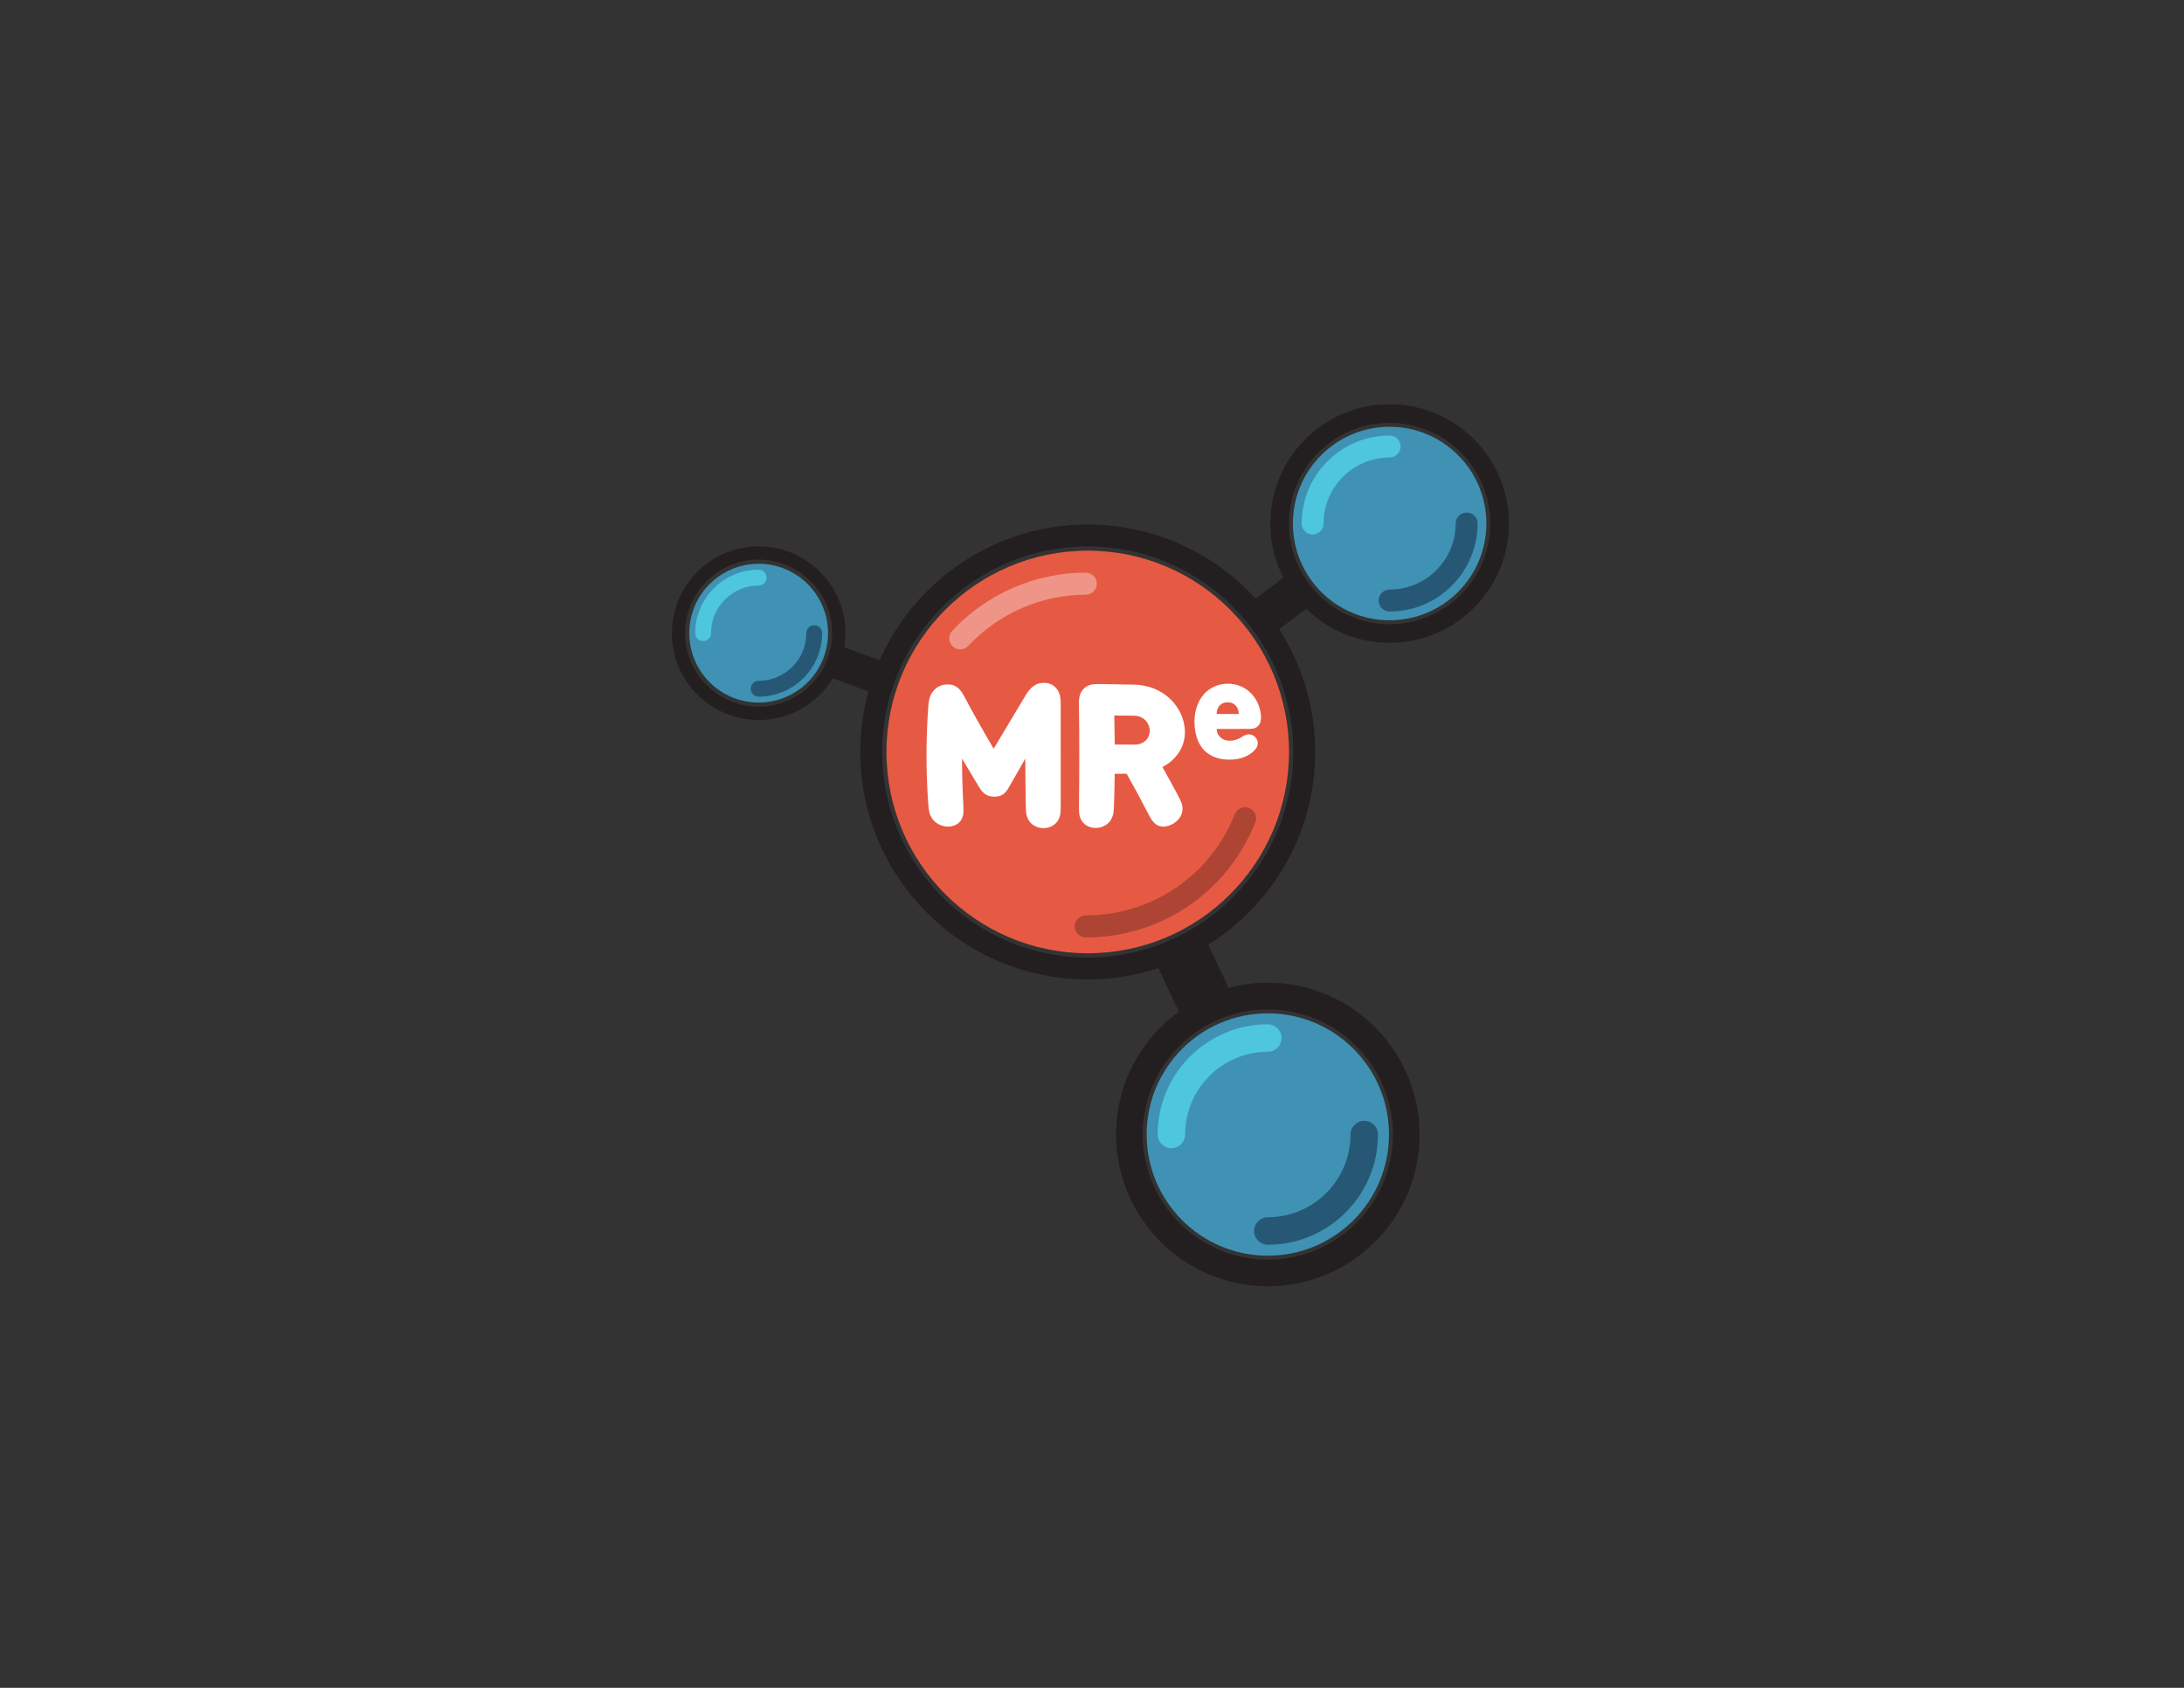 <?xml version="1.0" encoding="utf-8"?>
<!-- Generator: Adobe Illustrator 23.0.1, SVG Export Plug-In . SVG Version: 6.00 Build 0)  -->
<svg version="1.1" id="Layer_1" xmlns="http://www.w3.org/2000/svg" xmlns:xlink="http://www.w3.org/1999/xlink" x="0px" y="0px"
	 viewBox="0 0 792 612" style="enable-background:new 0 0 792 612;" xml:space="preserve">
<rect x="0" y="0" width="792" height="612" fill="#333333" stroke="none"/>
<style type="text/css">
	.st0{fill:#3F92B3;}
	.st1{fill:#231F20;}
	.st2{fill:#E65A43;}
	.st3{fill:#265875;}
	.st4{fill:#4DC6DE;}
	.st5{fill:#AE4434;}
	.st6{fill:#EE9587;}
	.st7{fill:#FFFFFF;}
</style>
<circle class="st0" cx="275.12" cy="229.58" r="25.16"/>
<g>
	<circle class="st0" cx="459.76" cy="411.37" r="43.94"/>
</g>
<circle class="st0" cx="503.93" cy="189.83" r="35.08"/>
<path class="st1" d="M503.93,233.09c23.86,0,43.26-19.41,43.26-43.26s-19.41-43.26-43.26-43.26s-43.26,19.41-43.26,43.26
	c0,7.07,1.72,13.75,4.74,19.65l-10.06,7.58c-15.09-16.51-36.8-26.89-60.88-26.89c-33.66,0-62.66,20.28-75.47,49.25l-12.8-4.73
	c0.27-1.66,0.42-3.37,0.42-5.11c0-17.36-14.12-31.49-31.49-31.49s-31.49,14.12-31.49,31.49s14.12,31.49,31.49,31.49
	c11.38,0,21.36-6.06,26.89-15.13l12.94,4.78c-1.93,6.99-2.99,14.34-2.99,21.94c0,45.49,37,82.49,82.49,82.49
	c8.95,0,17.56-1.45,25.63-4.1l7.41,15.76c-13.79,10.01-22.78,26.25-22.78,44.55c0,30.35,24.69,55.04,55.04,55.04
	c30.35,0,55.04-24.69,55.04-55.04c0-30.35-24.69-55.04-55.04-55.04c-4.92,0-9.68,0.66-14.22,1.87l-7.35-15.64
	c23.26-14.6,38.76-40.47,38.76-69.9c0-16.38-4.82-31.65-13.08-44.5l9.84-7.41C481.51,228.37,492.18,233.09,503.93,233.09z
	 M275.12,256.24c-14.7,0-26.66-11.96-26.66-26.66c0-14.7,11.96-26.66,26.66-26.66s26.66,11.96,26.66,26.66
	C301.78,244.28,289.82,256.24,275.12,256.24z M459.76,366c25.02,0,45.37,20.35,45.37,45.37c0,25.02-20.35,45.37-45.37,45.37
	s-45.37-20.35-45.37-45.37C414.39,386.35,434.75,366,459.76,366z M468.99,272.66c0,41.1-33.44,74.53-74.53,74.53
	c-41.1,0-74.53-33.44-74.53-74.53c0-41.1,33.44-74.53,74.53-74.53C435.56,198.12,468.99,231.56,468.99,272.66z M503.93,153.33
	c20.12,0,36.5,16.37,36.5,36.5s-16.37,36.5-36.5,36.5c-20.12,0-36.5-16.37-36.5-36.5S483.8,153.33,503.93,153.33z"/>
<circle class="st2" cx="394.46" cy="272.66" r="72.99"/>
<g>
	<path class="st3" d="M503.93,221.73c-2.2,0-3.98-1.78-3.98-3.98s1.78-3.98,3.98-3.98c13.2,0,23.95-10.74,23.95-23.95
		c0-2.2,1.78-3.98,3.98-3.98c2.2,0,3.98,1.78,3.98,3.98C535.83,207.42,521.52,221.73,503.93,221.73z"/>
</g>
<g>
	<path class="st4" d="M503.93,157.92c2.2,0,3.98,1.78,3.98,3.98s-1.78,3.98-3.98,3.98c-13.2,0-23.95,10.74-23.95,23.95
		c0,2.2-1.78,3.98-3.98,3.98c-2.2,0-3.98-1.78-3.98-3.98C472.02,172.23,486.33,157.92,503.93,157.92z"/>
</g>
<g>
	<path class="st5" d="M393.73,339.91c-2.21,0-4-1.79-4-4s1.79-4,4-4c23.99,0,45.21-14.41,54.06-36.7c0.82-2.05,3.14-3.06,5.19-2.24
		c2.05,0.82,3.06,3.14,2.24,5.19C445.16,323.52,421.02,339.91,393.73,339.91z"/>
</g>
<g>
	<path class="st6" d="M348.22,235.46c-0.98,0-1.95-0.35-2.72-1.07c-1.62-1.5-1.71-4.04-0.2-5.65c12.48-13.41,30.13-21.1,48.44-21.1
		c2.21,0,4,1.79,4,4s-1.79,4-4,4c-16.09,0-31.61,6.76-42.58,18.55C350.36,235.03,349.29,235.46,348.22,235.46z"/>
</g>
<g>
	<g>
		<g>
			<path class="st7" d="M384.66,291.66c-0.01,2.92-0.05,3.95-0.8,5.48c-0.9,1.83-2.99,3.15-5.47,3.14c-2.48-0.01-4.6-1.34-5.53-3.17
				c-0.78-1.54-0.84-2.56-0.89-5.48c-0.09-5.52-0.14-11.05-0.15-16.57c-1.98,3.43-3.95,6.85-5.87,10.27
				c-1.34,2.4-2.65,3.55-5.4,3.53c-2.75-0.03-4.13-1.2-5.58-3.6c-2.07-3.42-4.11-6.82-6.11-10.21c0.02,5.45,0.17,10.89,0.45,16.34
				c0.15,2.88,0.18,3.89-0.47,5.38c-0.77,1.78-2.75,3.02-5.24,2.95c-2.48-0.07-4.71-1.42-5.77-3.23c-0.88-1.51-1.02-2.51-1.23-5.35
				c-0.84-11.71-0.82-23.42,0.05-35.14c0.2-2.63,0.66-4.44,2.34-6.02c1.25-1.17,2.65-1.75,4.35-1.8c1.49-0.04,2.53,0.18,3.57,0.9
				c1.18,0.79,2.01,2.03,2.82,3.53c3.29,6.23,6.88,12.53,10.6,18.88c3.78-6.36,7.67-12.76,11.48-19.17
				c0.92-1.54,1.88-2.82,3.14-3.67c1.12-0.77,2.18-1.03,3.67-1.04c1.7-0.01,3.05,0.54,4.19,1.71c1.53,1.57,1.83,3.44,1.84,6.14
				L384.66,291.66z"/>
		</g>
		<g>
			<path class="st7" d="M408.57,280.56c-1.45,0.01-2.89,0.01-4.34,0.02c-0.04,3.66-0.12,7.32-0.24,10.97
				c-0.1,2.91-0.18,3.92-0.99,5.46c-0.97,1.83-3.12,3.17-5.6,3.2c-2.48,0.03-4.54-1.27-5.41-3.09c-0.72-1.53-0.74-2.55-0.71-5.47
				c0.15-11.94,0.15-23.89-0.01-35.83c-0.03-1.9-0.06-4.27,1.66-6.05c1.71-1.78,4.01-1.75,5.86-1.73c4.16,0.05,8.31,0.11,12.47,0.2
				c11.16,0.27,18.1,8.45,18.43,16.72c0.21,5.35-2.74,10.35-8.16,13.17c2,3.51,3.92,7.01,5.75,10.47c1.3,2.46,1.64,3.55,1.52,5.11
				c-0.18,2.13-1.42,3.83-3.51,5.03c-1.05,0.6-2.14,0.95-3.21,0.99c-3.19,0.09-4.51-2.38-5.79-4.88
				C413.86,290.12,411.26,285.35,408.57,280.56z M411.49,269.99c3.51,0.01,5.53-2.5,5.45-5.16c-0.08-2.7-2.22-5.28-5.69-5.32
				c-2.39-0.03-4.78-0.05-7.17-0.07c0.09,3.51,0.15,7.02,0.18,10.54C406.67,269.97,409.08,269.98,411.49,269.99z"/>
		</g>
	</g>
	<g>
		<g>
			<path class="st7" d="M441.21,264.32c0.01,2.19,1.72,4.27,4.85,4.26c1.44,0,2.89-0.47,4.04-1.23c1.2-0.81,1.96-1.07,2.85-1.08
				c1.5-0.02,3.22,1.42,3.17,3.27c-0.04,1.27-0.82,2.43-2.62,3.73c-1.96,1.41-4.54,2.16-7.55,2.17c-5.69,0.05-12.65-2.57-12.8-13.77
				c0.06-8.46,5.3-13.72,12.07-13.77c7.23,0.06,11.68,5.68,12.06,11.83c0.06,1.26-0.12,2.6-1.1,3.56c-0.98,0.96-2.23,1-3.38,1.01
				C448.93,264.33,445.07,264.34,441.21,264.32z M449.21,258.88c0-0.65-0.11-1.4-0.46-2.1c-0.56-1.15-1.6-2.11-3.54-2.12
				c-1.94,0-3.01,0.96-3.54,2.12c-0.33,0.7-0.46,1.45-0.46,2.1C443.88,258.87,446.54,258.87,449.21,258.88z"/>
		</g>
	</g>
</g>
<g>
	<path class="st3" d="M459.76,451.33c-2.75,0-4.98-2.23-4.98-4.98s2.23-4.98,4.98-4.98c16.54,0,29.99-13.46,29.99-29.99
		c0-2.75,2.23-4.98,4.98-4.98c2.75,0,4.98,2.23,4.98,4.98C499.72,433.4,481.8,451.33,459.76,451.33z"/>
</g>
<g>
	<path class="st4" d="M459.76,371.41c2.75,0,4.98,2.23,4.98,4.98s-2.23,4.98-4.98,4.98c-16.54,0-29.99,13.46-29.99,29.99
		c0,2.75-2.23,4.98-4.98,4.98s-4.98-2.23-4.98-4.98C419.8,389.33,437.73,371.41,459.76,371.41z"/>
</g>
<g>
	<path class="st3" d="M275.12,252.6c-1.59,0-2.87-1.29-2.87-2.87s1.29-2.87,2.87-2.87c9.53,0,17.28-7.75,17.28-17.28
		c0-1.59,1.29-2.87,2.87-2.87c1.59,0,2.87,1.29,2.87,2.87C298.14,242.27,287.81,252.6,275.12,252.6z"/>
</g>
<g>
	<path class="st4" d="M275.12,206.56c1.59,0,2.87,1.29,2.87,2.87s-1.29,2.87-2.87,2.87c-9.53,0-17.28,7.75-17.28,17.28
		c0,1.59-1.29,2.87-2.87,2.87c-1.59,0-2.87-1.29-2.87-2.87C252.1,216.89,262.43,206.56,275.12,206.56z"/>
</g>
</svg>

